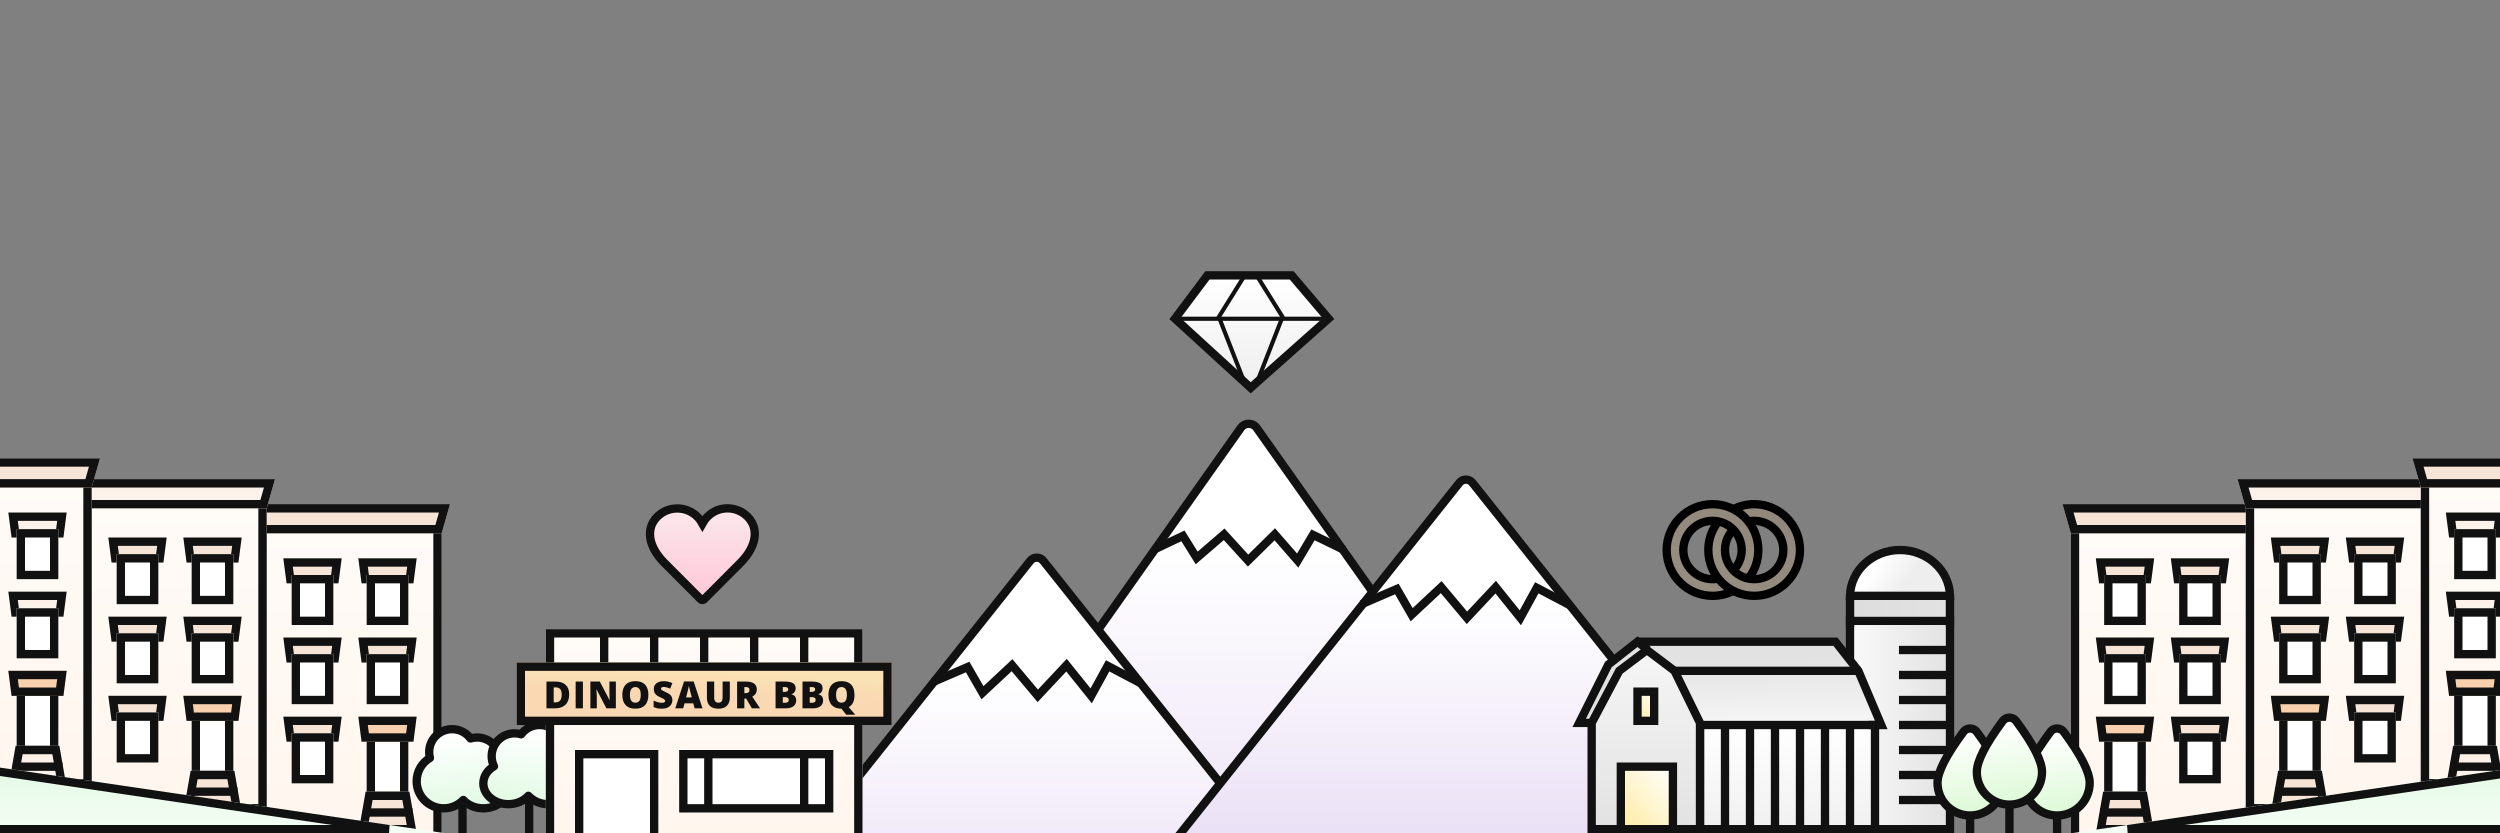 <?xml version="1.0" encoding="UTF-8"?>
<svg width="600px" height="200px" viewBox="0 0 600 200" version="1.1" xmlns="http://www.w3.org/2000/svg" xmlns:xlink="http://www.w3.org/1999/xlink">
    <rect x="0" y="0" width="600" height="200" fill="#808080" stroke="none"/>
    <!-- Generator: Sketch 46.1 (44463) - http://www.bohemiancoding.com/sketch -->
    <title>our-story-landscape-small</title>
    <desc>Created with Sketch.</desc>
    <defs>
        <linearGradient x1="50%" y1="0%" x2="50%" y2="89.67%" id="linearGradient-1">
            <stop stop-color="#FFFFFF" offset="0%"></stop>
            <stop stop-color="#FFFFFF" offset="26.881%"></stop>
            <stop stop-color="#EBE1F6" offset="100%"></stop>
        </linearGradient>
        <linearGradient x1="50%" y1="0%" x2="50%" y2="94.184%" id="linearGradient-2">
            <stop stop-color="#FFFFFF" offset="0%"></stop>
            <stop stop-color="#FFFFFF" offset="34.685%"></stop>
            <stop stop-color="#EBE1F6" offset="100%"></stop>
        </linearGradient>
        <linearGradient x1="-22.56%" y1="36.944%" x2="100%" y2="36.944%" id="linearGradient-3">
            <stop stop-color="#FFFFFF" offset="0%"></stop>
            <stop stop-color="#E2E2E2" offset="100%"></stop>
        </linearGradient>
        <linearGradient x1="59.284%" y1="61.994%" x2="20.453%" y2="50%" id="linearGradient-4">
            <stop stop-color="#EEEEEE" offset="0%"></stop>
            <stop stop-color="#FFFFFF" offset="100%"></stop>
        </linearGradient>
        <linearGradient x1="100%" y1="50%" x2="0%" y2="50%" id="linearGradient-5">
            <stop stop-color="#E2E2E2" offset="0%"></stop>
            <stop stop-color="#DDDDDD" offset="100%"></stop>
        </linearGradient>
        <linearGradient x1="55.367%" y1="16.449%" x2="58.699%" y2="92.702%" id="linearGradient-6">
            <stop stop-color="#E2E2E2" offset="0%"></stop>
            <stop stop-color="#F4F4F4" offset="100%"></stop>
        </linearGradient>
        <linearGradient x1="44.729%" y1="114.777%" x2="44.729%" y2="0%" id="linearGradient-7">
            <stop stop-color="#EBEBEB" offset="0%"></stop>
            <stop stop-color="#EEEEEE" offset="0%"></stop>
            <stop stop-color="#FFFFFF" offset="100%"></stop>
        </linearGradient>
        <linearGradient x1="50%" y1="100%" x2="50%" y2="6.904%" id="linearGradient-8">
            <stop stop-color="#E2E2E2" offset="0%"></stop>
            <stop stop-color="#F4F4F4" offset="100%"></stop>
        </linearGradient>
        <linearGradient x1="10.508%" y1="100%" x2="100%" y2="4.753%" id="linearGradient-9">
            <stop stop-color="#FFECA5" offset="0%"></stop>
            <stop stop-color="#FFFFFF" offset="100%"></stop>
        </linearGradient>
        <linearGradient x1="50%" y1="0%" x2="50%" y2="96.633%" id="linearGradient-10">
            <stop stop-color="#FFFBF8" offset="0%"></stop>
            <stop stop-color="#FFF6EE" offset="100%"></stop>
        </linearGradient>
        <rect id="path-11" x="2" y="2.975" width="44" height="78.025"></rect>
        <polygon id="path-12" points="2 0 46 0 48 7 0 7"></polygon>
        <polygon id="path-13" points="0.778 0 13.222 0 14 6 0 6"></polygon>
        <polygon id="path-14" points="2 4 12 4 12 16 2 16"></polygon>
        <polygon id="path-15" points="0.778 0 13.222 0 14 6 0 6"></polygon>
        <polygon id="path-16" points="2 4 12 4 12 16 2 16"></polygon>
        <polygon id="path-17" points="0.778 0 13.222 0 14 6 0 6"></polygon>
        <polygon id="path-18" points="2 4 12 4 12 16 2 16"></polygon>
        <polygon id="path-19" points="0.778 0 13.222 0 14 6 0 6"></polygon>
        <polygon id="path-20" points="2 4 12 4 12 16 2 16"></polygon>
        <polygon id="path-21" points="0.778 0 13.222 0 14 6 0 6"></polygon>
        <polygon id="path-22" points="2 4 12 4 12 16 2 16"></polygon>
        <polygon id="path-23" points="2 4 12 4 12 20 2 20"></polygon>
        <polygon id="path-24" points="0 18 14 18 12.25 28 1.75 28"></polygon>
        <polygon id="path-25" points="0.778 0 13.222 0 14 6 0 6"></polygon>
        <linearGradient x1="58.505%" y1="100%" x2="50%" y2="6.476%" id="linearGradient-26">
            <stop stop-color="#E1FAE3" offset="0%"></stop>
            <stop stop-color="#FFFFFF" offset="100%"></stop>
        </linearGradient>
        <rect id="path-27" x="2" y="3.975" width="44" height="76"></rect>
        <linearGradient x1="50%" y1="0%" x2="50%" y2="96.633%" id="linearGradient-28">
            <stop stop-color="#FBF5F0" offset="0%"></stop>
            <stop stop-color="#FCEFE4" offset="100%"></stop>
        </linearGradient>
        <polygon id="path-29" points="2 0 46 0 48 7 0 7"></polygon>
        <polygon id="path-30" points="0.778 0 13.222 0 14 6 0 6"></polygon>
        <polygon id="path-31" points="2 4 12 4 12 16 2 16"></polygon>
        <polygon id="path-32" points="0.778 0 13.222 0 14 6 0 6"></polygon>
        <polygon id="path-33" points="2 4 12 4 12 16 2 16"></polygon>
        <polygon id="path-34" points="0.778 0 13.222 0 14 6 0 6"></polygon>
        <polygon id="path-35" points="2 4 12 4 12 16 2 16"></polygon>
        <polygon id="path-36" points="0.778 0 13.222 0 14 6 0 6"></polygon>
        <polygon id="path-37" points="2 4 12 4 12 16 2 16"></polygon>
        <polygon id="path-38" points="0.778 0 13.222 0 14 6 0 6"></polygon>
        <polygon id="path-39" points="2 4 12 4 12 16 2 16"></polygon>
        <polygon id="path-40" points="2 4 12 4 12 20 2 20"></polygon>
        <polygon id="path-41" points="0 18 14 18 12.25 28 1.75 28"></polygon>
        <polygon id="path-42" points="0.778 0 13.222 0 14 6 0 6"></polygon>
        <rect id="path-43" x="2" y="2.975" width="44" height="76"></rect>
        <polygon id="path-44" points="2 8.52651283e-14 46 8.52651283e-14 48 7 0 7"></polygon>
        <polygon id="path-45" points="0.778 0 13.222 0 14 6 0 6"></polygon>
        <polygon id="path-46" points="2 4 12 4 12 16 2 16"></polygon>
        <polygon id="path-47" points="0.778 0 13.222 0 14 6 0 6"></polygon>
        <polygon id="path-48" points="2 4 12 4 12 16 2 16"></polygon>
        <polygon id="path-49" points="2 4 12 4 12 20 2 20"></polygon>
        <polygon id="path-50" points="0 18 14 18 12.25 28 1.75 28"></polygon>
        <polygon id="path-51" points="0.778 0 13.222 0 14 6 0 6"></polygon>
        <linearGradient x1="24.056%" y1="22.334%" x2="24.056%" y2="100%" id="linearGradient-52">
            <stop stop-color="#E1FAE3" offset="0%"></stop>
            <stop stop-color="#F5FDF5" offset="100%"></stop>
        </linearGradient>
        <polygon id="path-53" points="0 67 156 90 1.35308431e-16 90"></polygon>
        <rect id="path-54" x="7" y="0" width="76" height="51"></rect>
        <linearGradient x1="50%" y1="17.591%" x2="43.181%" y2="50%" id="linearGradient-55">
            <stop stop-color="#FAE2B4" offset="0%"></stop>
            <stop stop-color="#FAD8B2" offset="100%"></stop>
        </linearGradient>
        <rect id="path-56" x="0" y="8" width="90" height="15"></rect>
        <polygon id="path-57" points="14 29 34 29 34 51 14 51"></polygon>
        <polygon id="path-58" points="39 29 76 29 76 44 39 44"></polygon>
        <linearGradient x1="74.258%" y1="-24.396%" x2="74.258%" y2="100%" id="linearGradient-59">
            <stop stop-color="#FAF1F3" offset="0%"></stop>
            <stop stop-color="#FFC7D7" offset="100%"></stop>
        </linearGradient>
        <rect id="path-60" x="2" y="2.975" width="44" height="78.025"></rect>
        <polygon id="path-61" points="2 0 46 0 48 7 0 7"></polygon>
        <polygon id="path-62" points="0.778 0 13.222 0 14 6 0 6"></polygon>
        <polygon id="path-63" points="2 4 12 4 12 16 2 16"></polygon>
        <polygon id="path-64" points="0.778 0 13.222 0 14 6 0 6"></polygon>
        <polygon id="path-65" points="2 4 12 4 12 16 2 16"></polygon>
        <polygon id="path-66" points="0.778 0 13.222 0 14 6 0 6"></polygon>
        <polygon id="path-67" points="2 4 12 4 12 16 2 16"></polygon>
        <polygon id="path-68" points="0.778 0 13.222 0 14 6 0 6"></polygon>
        <polygon id="path-69" points="2 4 12 4 12 16 2 16"></polygon>
        <polygon id="path-70" points="0.778 0 13.222 0 14 6 0 6"></polygon>
        <polygon id="path-71" points="2 4 12 4 12 16 2 16"></polygon>
        <polygon id="path-72" points="2 4 12 4 12 20 2 20"></polygon>
        <polygon id="path-73" points="0 18 14 18 12.25 28 1.75 28"></polygon>
        <polygon id="path-74" points="0.778 0 13.222 0 14 6 0 6"></polygon>
        <rect id="path-75" x="2" y="3.975" width="44" height="76"></rect>
        <polygon id="path-76" points="2 0 46 0 48 7 0 7"></polygon>
        <polygon id="path-77" points="0.778 0 13.222 0 14 6 0 6"></polygon>
        <polygon id="path-78" points="2 4 12 4 12 16 2 16"></polygon>
        <polygon id="path-79" points="0.778 0 13.222 0 14 6 0 6"></polygon>
        <polygon id="path-80" points="2 4 12 4 12 16 2 16"></polygon>
        <polygon id="path-81" points="0.778 0 13.222 0 14 6 0 6"></polygon>
        <polygon id="path-82" points="2 4 12 4 12 16 2 16"></polygon>
        <polygon id="path-83" points="0.778 0 13.222 0 14 6 0 6"></polygon>
        <polygon id="path-84" points="2 4 12 4 12 16 2 16"></polygon>
        <polygon id="path-85" points="0.778 0 13.222 0 14 6 0 6"></polygon>
        <polygon id="path-86" points="2 4 12 4 12 16 2 16"></polygon>
        <polygon id="path-87" points="2 4 12 4 12 20 2 20"></polygon>
        <polygon id="path-88" points="0 18 14 18 12.25 28 1.75 28"></polygon>
        <polygon id="path-89" points="0.778 0 13.222 0 14 6 0 6"></polygon>
        <rect id="path-90" x="2" y="2.975" width="44" height="76"></rect>
        <polygon id="path-91" points="2 8.52651283e-14 46 8.52651283e-14 48 7 0 7"></polygon>
        <polygon id="path-92" points="0.778 0 13.222 0 14 6 0 6"></polygon>
        <polygon id="path-93" points="2 4 12 4 12 16 2 16"></polygon>
        <polygon id="path-94" points="0.778 0 13.222 0 14 6 0 6"></polygon>
        <polygon id="path-95" points="2 4 12 4 12 16 2 16"></polygon>
        <polygon id="path-96" points="2 4 12 4 12 20 2 20"></polygon>
        <polygon id="path-97" points="0 18 14 18 12.25 28 1.75 28"></polygon>
        <polygon id="path-98" points="0.778 0 13.222 0 14 6 0 6"></polygon>
        <polygon id="path-99" points="0 67 156 90 1.35308431e-16 90"></polygon>
        <linearGradient x1="58.505%" y1="100%" x2="50%" y2="6.476%" id="linearGradient-100">
            <stop stop-color="#DCF9D5" offset="0%"></stop>
            <stop stop-color="#FFFFFF" offset="100%"></stop>
        </linearGradient>
        <linearGradient x1="50%" y1="0%" x2="50%" y2="100%" id="linearGradient-101">
            <stop stop-color="#EEEEEE" offset="0%"></stop>
            <stop stop-color="#FFFFFF" offset="100%"></stop>
        </linearGradient>
        <linearGradient x1="25.343%" y1="80.847%" x2="82.899%" y2="26.414%" id="linearGradient-102">
            <stop stop-color="#F3CA7C" offset="0%"></stop>
            <stop stop-color="#E2A767" offset="100%"></stop>
        </linearGradient>
        <linearGradient x1="85.431%" y1="15.918%" x2="18.071%" y2="83.195%" id="linearGradient-103">
            <stop stop-color="#F3CA7C" offset="0%"></stop>
            <stop stop-color="#E2A767" offset="100%"></stop>
        </linearGradient>
    </defs>
    <g id="Page-1" stroke="none" stroke-width="1" fill="none" fill-rule="evenodd">
        <g id="our-story-landscape-small">
            <g id="Mountains" transform="translate(179, 101)" stroke="#111111" stroke-width="2">
                <g id="Medium" transform="translate(35.899, 0)">
                    <path d="M16.525,95.588 L82.893,1.696 C83.638,0.641 85.097,0.391 86.151,1.136 C86.368,1.289 86.558,1.479 86.711,1.696 L169.166,118.347 C169.912,119.401 169.661,120.86 168.607,121.606 C168.212,121.885 167.74,122.034 167.257,122.034 L2.347,122.034 C1.055,122.034 0.009,120.988 0.009,119.696 C0.009,119.213 0.158,118.742 0.437,118.347" id="Triangle" fill="url(#linearGradient-1)"></path>
                    <polyline id="Path-3" points="62.459 30.716 69.003 27.613 72.308 32.906 78.894 27.231 84.635 33.541 91.052 27.231 96.549 33.541 100.218 27.369 107.652 30.981"></polyline>
                </g>
                <g id="Small" transform="translate(0, 32.73)">
                    <path d="M71.387,0.86 L138.913,85.751 L138.913,85.751 C139.6,86.616 139.457,87.874 138.593,88.561 C138.239,88.843 137.8,88.996 137.347,88.996 L2.295,88.996 L2.295,88.996 C1.191,88.996 0.295,88.101 0.295,86.996 C0.295,86.544 0.449,86.105 0.73,85.751 L68.256,0.86 L68.256,0.86 C68.944,-0.005 70.202,-0.148 71.066,0.54 C71.185,0.634 71.292,0.741 71.387,0.86 Z" id="Triangle" fill="url(#linearGradient-2)"></path>
                    <polyline id="Path-3" points="44.835 29.977 53.241 26.356 56.797 32.532 63.884 25.911 70.062 33.273 76.967 25.911 82.883 33.273 86.83 26.072 94.83 30.287"></polyline>
                </g>
                <g id="Small" transform="translate(103, 14)">
                    <path d="M71.387,0.86 L138.913,85.751 L138.913,85.751 C139.6,86.616 139.457,87.874 138.593,88.561 C138.239,88.843 137.8,88.996 137.347,88.996 L2.295,88.996 L2.295,88.996 C1.191,88.996 0.295,88.101 0.295,86.996 C0.295,86.544 0.449,86.105 0.73,85.751 L68.256,0.86 L68.256,0.86 C68.944,-0.005 70.202,-0.148 71.066,0.54 C71.185,0.634 71.292,0.741 71.387,0.86 Z" id="Triangle" fill="url(#linearGradient-2)"></path>
                    <polyline id="Path-3" points="44.835 29.977 53.241 26.356 56.797 32.532 63.884 25.911 70.062 33.273 76.967 25.911 82.883 33.273 86.83 26.072 94.83 30.287"></polyline>
                </g>
            </g>
            <g id="Silo" transform="translate(443, 132)">
                <polyline id="Rectangle-4" stroke="#111111" stroke-width="2" fill="url(#linearGradient-3)" stroke-linecap="square" points="1 25.109 1 17 25 17 25 67 6.829 67"></polyline>
                <g id="Group" transform="translate(13.5, 22.5)" stroke="#111111" stroke-width="2" stroke-linecap="square">
                    <path d="M10.252,37.5 L0.252,37.5" id="Line"></path>
                    <path d="M10.252,31.5 L0.252,31.5" id="Line"></path>
                    <path d="M10.252,25.5 L0.252,25.5" id="Line"></path>
                    <path d="M10.252,19.5 L0.252,19.5" id="Line"></path>
                    <path d="M10.252,13.5 L0.252,13.5" id="Line"></path>
                    <path d="M10.252,7.5 L0.252,7.5" id="Line"></path>
                    <path d="M10.252,1.5 L0.252,1.5" id="Line"></path>
                </g>
                <path d="M1.002,11 C1.128,4.905 6.452,0 13.002,0 C19.552,0 24.877,4.905 25.002,11 L1.002,11 Z" id="Combined-Shape" stroke="#111111" stroke-width="2" fill="url(#linearGradient-4)" stroke-linecap="square"></path>
                <rect id="Rectangle-22" fill="url(#linearGradient-5)" x="2" y="12" width="22" height="4"></rect>
                <path d="M25,11.5 L25,17.5" id="Line-5" stroke="#111111" stroke-width="2" stroke-linecap="square"></path>
                <path d="M1,11.5 L1,17.5" id="Line-5" stroke="#111111" stroke-width="2" stroke-linecap="square"></path>
            </g>
            <g id="Barn" transform="translate(379, 154)">
                <g id="Group-2">
                    <g id="extra-shade">
                        <polygon id="Path-13" fill="#E2E2E2" points="0.947 18.609 7.331 5.094 14.107 0.334 15.908 2.096 9.378 7.856 3.063 19.335"></polygon>
                        <polygon id="Path-14" fill="url(#linearGradient-6)" points="15.434 0.805 23.635 8.083 29.201 19.852 72.937 19.852 66.844 7.02 61.288 0.146 14.859 0.146"></polygon>
                    </g>
                    <polygon id="Rectangle" stroke="#111111" stroke-width="2" fill="url(#linearGradient-7)" points="29 20 71 20 71 45 29 45"></polygon>
                    <polygon id="Rectangle" stroke="#111111" stroke-width="2" fill="url(#linearGradient-8)" points="29 19.5 29 45 3 45 3 19.5 9.627 7 16.255 2 22.882 7"></polygon>
                    <polyline id="Path" stroke="#111111" stroke-width="2" points="69.5 20 72.5 20 67 7 61.5 0 14 0"></polyline>
                    <path d="M24,7 L66.5,7" id="Line" stroke="#111111" stroke-width="2" fill="#D8D8D8" stroke-linecap="square"></path>
                    <polyline id="Path-2" stroke="#111111" stroke-width="2" points="3.5 19.5 0 19.5 7 5.5 14 0 16.5 2"></polyline>
                </g>
                <g id="Group-3" transform="translate(34, 20.5)" stroke="#111111" stroke-width="2" stroke-linecap="square">
                    <path d="M1,0.25 L1,24.255" id="Line"></path>
                    <path d="M7,0.25 L7,24.255" id="Line"></path>
                    <path d="M13,0.25 L13,24.255" id="Line"></path>
                    <path d="M19,0.25 L19,24.255" id="Line"></path>
                    <path d="M25,0.25 L25,24.255" id="Line"></path>
                    <path d="M31,0.25 L31,24.255" id="Line"></path>
                </g>
                <g id="Group-4" transform="translate(10, 12)" stroke="#111111" stroke-width="2" fill="url(#linearGradient-9)" stroke-linecap="square">
                    <rect id="Rectangle-3" x="0" y="18" width="12.5" height="15"></rect>
                    <rect id="Rectangle-3" x="4" y="0" width="4" height="7"></rect>
                </g>
            </g>
            <g id="Park-Slope" transform="translate(-49, 110)">
                <g id="Brownstone" transform="translate(109, 11)">
                    <g id="Rectangle-2">
                        <use fill="url(#linearGradient-10)" fill-rule="evenodd" xlink:href="#path-11"></use>
                        <rect stroke="#111111" stroke-width="2" x="3" y="3.975" width="42" height="76.025"></rect>
                    </g>
                    <g id="Rectangle-2" transform="translate(24, 3.5) scale(1, -1) translate(-24, -3.5) ">
                        <use fill="#F6E5D6" fill-rule="evenodd" xlink:href="#path-12"></use>
                        <path stroke="#111111" stroke-width="2" d="M2.754,1 L1.326,6 L46.674,6 L45.246,1 L2.754,1 Z"></path>
                    </g>
                    <g id="window" transform="translate(8, 51)">
                        <g id="Rectangle-2" transform="translate(7, 3) scale(1, -1) translate(-7, -3) ">
                            <use fill="#F6E5D6" fill-rule="evenodd" xlink:href="#path-13"></use>
                            <path stroke="#111111" stroke-width="2" d="M1.657,1 L1.138,5 L12.862,5 L12.343,1 L1.657,1 Z"></path>
                        </g>
                        <g id="Rectangle-2" transform="translate(7, 10) scale(1, -1) translate(-7, -10) ">
                            <use fill="#FFFFFF" fill-rule="evenodd" xlink:href="#path-14"></use>
                            <path stroke="#111111" stroke-width="2" d="M3,5 L3,15 L11,15 L11,5 L3,5 Z"></path>
                        </g>
                    </g>
                    <g id="window" transform="translate(8, 32)">
                        <g id="Rectangle-2" transform="translate(7, 3) scale(1, -1) translate(-7, -3) ">
                            <use fill="#F6E5D6" fill-rule="evenodd" xlink:href="#path-15"></use>
                            <path stroke="#111111" stroke-width="2" d="M1.657,1 L1.138,5 L12.862,5 L12.343,1 L1.657,1 Z"></path>
                        </g>
                        <g id="Rectangle-2" transform="translate(7, 10) scale(1, -1) translate(-7, -10) ">
                            <use fill="#FFFFFF" fill-rule="evenodd" xlink:href="#path-16"></use>
                            <path stroke="#111111" stroke-width="2" d="M3,5 L3,15 L11,15 L11,5 L3,5 Z"></path>
                        </g>
                    </g>
                    <g id="window" transform="translate(26, 32)">
                        <g id="Rectangle-2" transform="translate(7, 3) scale(1, -1) translate(-7, -3) ">
                            <use fill="#F6E5D6" fill-rule="evenodd" xlink:href="#path-17"></use>
                            <path stroke="#111111" stroke-width="2" d="M1.657,1 L1.138,5 L12.862,5 L12.343,1 L1.657,1 Z"></path>
                        </g>
                        <g id="Rectangle-2" transform="translate(7, 10) scale(1, -1) translate(-7, -10) ">
                            <use fill="#FFFFFF" fill-rule="evenodd" xlink:href="#path-18"></use>
                            <path stroke="#111111" stroke-width="2" d="M3,5 L3,15 L11,15 L11,5 L3,5 Z"></path>
                        </g>
                    </g>
                    <g id="window" transform="translate(26, 13)">
                        <g id="Rectangle-2" transform="translate(7, 3) scale(1, -1) translate(-7, -3) ">
                            <use fill="#F6E5D6" fill-rule="evenodd" xlink:href="#path-19"></use>
                            <path stroke="#111111" stroke-width="2" d="M1.657,1 L1.138,5 L12.862,5 L12.343,1 L1.657,1 Z"></path>
                        </g>
                        <g id="Rectangle-2" transform="translate(7, 10) scale(1, -1) translate(-7, -10) ">
                            <use fill="#FFFFFF" fill-rule="evenodd" xlink:href="#path-20"></use>
                            <path stroke="#111111" stroke-width="2" d="M3,5 L3,15 L11,15 L11,5 L3,5 Z"></path>
                        </g>
                    </g>
                    <g id="window" transform="translate(8, 13)">
                        <g id="Rectangle-2" transform="translate(7, 3) scale(1, -1) translate(-7, -3) ">
                            <use fill="#F6E5D6" fill-rule="evenodd" xlink:href="#path-21"></use>
                            <path stroke="#111111" stroke-width="2" d="M1.657,1 L1.138,5 L12.862,5 L12.343,1 L1.657,1 Z"></path>
                        </g>
                        <g id="Rectangle-2" transform="translate(7, 10) scale(1, -1) translate(-7, -10) ">
                            <use fill="#FFFFFF" fill-rule="evenodd" xlink:href="#path-22"></use>
                            <path stroke="#111111" stroke-width="2" d="M3,5 L3,15 L11,15 L11,5 L3,5 Z"></path>
                        </g>
                    </g>
                    <g id="Door" transform="translate(26, 51)">
                        <g id="Rectangle-2">
                            <use fill="#FFFFFF" fill-rule="evenodd" xlink:href="#path-23"></use>
                            <path stroke="#111111" stroke-width="2" d="M3,5 L3,19 L11,19 L11,5 L3,5 Z"></path>
                        </g>
                        <g id="Rectangle-2" transform="translate(7, 23) scale(1, -1) translate(-7, -23) ">
                            <use fill="#F6E5D6" fill-rule="evenodd" xlink:href="#path-24"></use>
                            <path stroke="#111111" stroke-width="2" d="M1.19,19 L2.59,27 L11.41,27 L12.81,19 L1.19,19 Z"></path>
                        </g>
                        <path d="M2.334,23 L12,23" id="Line-11" stroke="#111111" stroke-width="2" stroke-linecap="square"></path>
                        <g id="Rectangle-2" transform="translate(7, 3) scale(1, -1) translate(-7, -3) ">
                            <use fill="#F9D0AD" fill-rule="evenodd" xlink:href="#path-25"></use>
                            <path stroke="#111111" stroke-width="2" d="M1.657,1 L1.138,5 L12.862,5 L12.343,1 L1.657,1 Z"></path>
                        </g>
                    </g>
                </g>
                <g id="Orchard" transform="translate(149, 64)" stroke="#111111" stroke-width="2">
                    <g id="Tree" transform="translate(0, 1)">
                        <path d="M11,19 L11,27" id="Line-2" stroke-linecap="square"></path>
                        <path d="M19.447,9.907 C20.991,10.811 22,12.308 22,14 C22,16.761 19.314,19 16,19 C14.034,19 12.29,18.212 11.195,16.995 C10.012,18.231 8.346,19 6.5,19 C2.91,19 0,16.09 0,12.5 C0,10.122 1.277,8.043 3.182,6.909 C3.063,6.46 3,5.987 3,5.5 C3,2.462 5.462,0 8.5,0 C10.313,0 11.92,0.877 12.922,2.23 C13.422,2.08 13.952,2 14.5,2 C17.538,2 20,4.462 20,7.5 C20,8.363 19.801,9.18 19.447,9.907 Z" id="Combined-Shape" fill="url(#linearGradient-26)" stroke-linecap="round" stroke-linejoin="round"></path>
                    </g>
                    <g id="Tree" transform="translate(27, 13.5) scale(-1, 1) translate(-27, -13.5) translate(16, 0)">
                        <path d="M11,19 L11,27" id="Line-2" stroke-linecap="square"></path>
                        <path d="M19.447,9.907 C20.991,10.811 22,12.308 22,14 C22,16.761 19.314,19 16,19 C14.034,19 12.29,18.212 11.195,16.995 C10.012,18.231 8.346,19 6.5,19 C2.91,19 0,16.09 0,12.5 C0,10.122 1.277,8.043 3.182,6.909 C3.063,6.46 3,5.987 3,5.5 C3,2.462 5.462,0 8.5,0 C10.313,0 11.92,0.877 12.922,2.23 C13.422,2.08 13.952,2 14.5,2 C17.538,2 20,4.462 20,7.5 C20,8.363 19.801,9.18 19.447,9.907 Z" id="Combined-Shape" fill="url(#linearGradient-26)" stroke-linecap="round" stroke-linejoin="round"></path>
                    </g>
                </g>
                <g id="Brownstone" transform="translate(67, 5)">
                    <g id="Rectangle-2">
                        <use fill="url(#linearGradient-10)" fill-rule="evenodd" xlink:href="#path-27"></use>
                        <rect stroke="#111111" stroke-width="2" x="3" y="4.975" width="42" height="74"></rect>
                    </g>
                    <g id="Rectangle-2" transform="translate(24, 3.5) scale(1, -1) translate(-24, -3.5) ">
                        <use fill="url(#linearGradient-28)" fill-rule="evenodd" xlink:href="#path-29"></use>
                        <path stroke="#111111" stroke-width="2" d="M2.754,1 L1.326,6 L46.674,6 L45.246,1 L2.754,1 Z"></path>
                    </g>
                    <g id="window" transform="translate(8, 52)">
                        <g id="Rectangle-2" transform="translate(7, 3) scale(1, -1) translate(-7, -3) ">
                            <use fill="#F6E5D6" fill-rule="evenodd" xlink:href="#path-30"></use>
                            <path stroke="#111111" stroke-width="2" d="M1.657,1 L1.138,5 L12.862,5 L12.343,1 L1.657,1 Z"></path>
                        </g>
                        <g id="Rectangle-2" transform="translate(7, 10) scale(1, -1) translate(-7, -10) ">
                            <use fill="#FFFFFF" fill-rule="evenodd" xlink:href="#path-31"></use>
                            <path stroke="#111111" stroke-width="2" d="M3,5 L3,15 L11,15 L11,5 L3,5 Z"></path>
                        </g>
                    </g>
                    <g id="window" transform="translate(8, 33)">
                        <g id="Rectangle-2" transform="translate(7, 3) scale(1, -1) translate(-7, -3) ">
                            <use fill="#F6E5D6" fill-rule="evenodd" xlink:href="#path-32"></use>
                            <path stroke="#111111" stroke-width="2" d="M1.657,1 L1.138,5 L12.862,5 L12.343,1 L1.657,1 Z"></path>
                        </g>
                        <g id="Rectangle-2" transform="translate(7, 10) scale(1, -1) translate(-7, -10) ">
                            <use fill="#FFFFFF" fill-rule="evenodd" xlink:href="#path-33"></use>
                            <path stroke="#111111" stroke-width="2" d="M3,5 L3,15 L11,15 L11,5 L3,5 Z"></path>
                        </g>
                    </g>
                    <g id="window" transform="translate(26, 33)">
                        <g id="Rectangle-2" transform="translate(7, 3) scale(1, -1) translate(-7, -3) ">
                            <use fill="#F6E5D6" fill-rule="evenodd" xlink:href="#path-34"></use>
                            <path stroke="#111111" stroke-width="2" d="M1.657,1 L1.138,5 L12.862,5 L12.343,1 L1.657,1 Z"></path>
                        </g>
                        <g id="Rectangle-2" transform="translate(7, 10) scale(1, -1) translate(-7, -10) ">
                            <use fill="#FFFFFF" fill-rule="evenodd" xlink:href="#path-35"></use>
                            <path stroke="#111111" stroke-width="2" d="M3,5 L3,15 L11,15 L11,5 L3,5 Z"></path>
                        </g>
                    </g>
                    <g id="window" transform="translate(26, 14)">
                        <g id="Rectangle-2" transform="translate(7, 3) scale(1, -1) translate(-7, -3) ">
                            <use fill="#F6E5D6" fill-rule="evenodd" xlink:href="#path-36"></use>
                            <path stroke="#111111" stroke-width="2" d="M1.657,1 L1.138,5 L12.862,5 L12.343,1 L1.657,1 Z"></path>
                        </g>
                        <g id="Rectangle-2" transform="translate(7, 10) scale(1, -1) translate(-7, -10) ">
                            <use fill="#FFFFFF" fill-rule="evenodd" xlink:href="#path-37"></use>
                            <path stroke="#111111" stroke-width="2" d="M3,5 L3,15 L11,15 L11,5 L3,5 Z"></path>
                        </g>
                    </g>
                    <g id="window" transform="translate(8, 14)">
                        <g id="Rectangle-2" transform="translate(7, 3) scale(1, -1) translate(-7, -3) ">
                            <use fill="#F6E5D6" fill-rule="evenodd" xlink:href="#path-38"></use>
                            <path stroke="#111111" stroke-width="2" d="M1.657,1 L1.138,5 L12.862,5 L12.343,1 L1.657,1 Z"></path>
                        </g>
                        <g id="Rectangle-2" transform="translate(7, 10) scale(1, -1) translate(-7, -10) ">
                            <use fill="#FFFFFF" fill-rule="evenodd" xlink:href="#path-39"></use>
                            <path stroke="#111111" stroke-width="2" d="M3,5 L3,15 L11,15 L11,5 L3,5 Z"></path>
                        </g>
                    </g>
                    <g id="Door" transform="translate(26, 52)">
                        <g id="Rectangle-2">
                            <use fill="#FFFFFF" fill-rule="evenodd" xlink:href="#path-40"></use>
                            <path stroke="#111111" stroke-width="2" d="M3,5 L3,19 L11,19 L11,5 L3,5 Z"></path>
                        </g>
                        <g id="Rectangle-2" transform="translate(7, 23) scale(1, -1) translate(-7, -23) ">
                            <use fill="#F6E5D6" fill-rule="evenodd" xlink:href="#path-41"></use>
                            <path stroke="#111111" stroke-width="2" d="M1.19,19 L2.59,27 L11.41,27 L12.81,19 L1.19,19 Z"></path>
                        </g>
                        <path d="M2.334,23 L12,23" id="Line-11" stroke="#111111" stroke-width="2" stroke-linecap="square"></path>
                        <g id="Rectangle-2" transform="translate(7, 3) scale(1, -1) translate(-7, -3) ">
                            <use fill="#F9D0AD" fill-rule="evenodd" xlink:href="#path-42"></use>
                            <path stroke="#111111" stroke-width="2" d="M1.657,1 L1.138,5 L12.862,5 L12.343,1 L1.657,1 Z"></path>
                        </g>
                    </g>
                </g>
                <g id="Brownstone" transform="translate(25, 0)">
                    <g id="Rectangle-2">
                        <use fill="url(#linearGradient-10)" fill-rule="evenodd" xlink:href="#path-43"></use>
                        <rect stroke="#111111" stroke-width="2" x="3" y="3.975" width="42" height="74"></rect>
                    </g>
                    <g id="Rectangle-2" transform="translate(24, 3.5) scale(1, -1) translate(-24, -3.5) ">
                        <use fill="#F6E5D6" fill-rule="evenodd" xlink:href="#path-44"></use>
                        <path stroke="#111111" stroke-width="2" d="M2.754,1 L1.326,6 L46.674,6 L45.246,1 L2.754,1 Z"></path>
                    </g>
                    <g id="window" transform="translate(26, 32)">
                        <g id="Rectangle-2" transform="translate(7, 3) scale(1, -1) translate(-7, -3) ">
                            <use fill="url(#linearGradient-28)" fill-rule="evenodd" xlink:href="#path-45"></use>
                            <path stroke="#111111" stroke-width="2" d="M1.657,1 L1.138,5 L12.862,5 L12.343,1 L1.657,1 Z"></path>
                        </g>
                        <g id="Rectangle-2" transform="translate(7, 10) scale(1, -1) translate(-7, -10) ">
                            <use fill="#FFFFFF" fill-rule="evenodd" xlink:href="#path-46"></use>
                            <path stroke="#111111" stroke-width="2" d="M3,5 L3,15 L11,15 L11,5 L3,5 Z"></path>
                        </g>
                    </g>
                    <g id="window" transform="translate(26, 13)">
                        <g id="Rectangle-2" transform="translate(7, 3) scale(1, -1) translate(-7, -3) ">
                            <use fill="url(#linearGradient-28)" fill-rule="evenodd" xlink:href="#path-47"></use>
                            <path stroke="#111111" stroke-width="2" d="M1.657,1 L1.138,5 L12.862,5 L12.343,1 L1.657,1 Z"></path>
                        </g>
                        <g id="Rectangle-2" transform="translate(7, 10) scale(1, -1) translate(-7, -10) ">
                            <use fill="#FFFFFF" fill-rule="evenodd" xlink:href="#path-48"></use>
                            <path stroke="#111111" stroke-width="2" d="M3,5 L3,15 L11,15 L11,5 L3,5 Z"></path>
                        </g>
                    </g>
                    <g id="Door" transform="translate(26, 51)">
                        <g id="Rectangle-2">
                            <use fill="#FFFFFF" fill-rule="evenodd" xlink:href="#path-49"></use>
                            <path stroke="#111111" stroke-width="2" d="M3,5 L3,19 L11,19 L11,5 L3,5 Z"></path>
                        </g>
                        <g id="Rectangle-2" transform="translate(7, 23) scale(1, -1) translate(-7, -23) ">
                            <use fill="url(#linearGradient-28)" fill-rule="evenodd" xlink:href="#path-50"></use>
                            <path stroke="#111111" stroke-width="2" d="M1.19,19 L2.59,27 L11.41,27 L12.81,19 L1.19,19 Z"></path>
                        </g>
                        <path d="M2.334,23 L12,23" id="Line-11" stroke="#111111" stroke-width="2" stroke-linecap="square"></path>
                        <g id="Rectangle-2" transform="translate(7, 3) scale(1, -1) translate(-7, -3) ">
                            <use fill="#F9D0AD" fill-rule="evenodd" xlink:href="#path-51"></use>
                            <path stroke="#111111" stroke-width="2" d="M1.657,1 L1.138,5 L12.862,5 L12.343,1 L1.657,1 Z"></path>
                        </g>
                    </g>
                </g>
                <g id="Rectangle-8">
                    <use fill="url(#linearGradient-52)" fill-rule="evenodd" xlink:href="#path-53"></use>
                    <path stroke="#111111" stroke-width="2" d="M1,68.158 L1,89 L142.361,89 L1,68.158 Z"></path>
                </g>
                <g id="Dino-BBQ" transform="translate(173, 41)">
                    <g id="Rectangle-13">
                        <use fill="url(#linearGradient-10)" fill-rule="evenodd" xlink:href="#path-54"></use>
                        <rect stroke="#111111" stroke-width="2" x="8" y="1" width="74" height="49"></rect>
                    </g>
                    <path d="M45,7 L45,2" id="Line-17" stroke="#111111" stroke-width="2" stroke-linecap="square" transform="translate(45, 4.5) scale(1, -1) translate(-45, -4.5) "></path>
                    <path d="M57,7 L57,2" id="Line-17" stroke="#111111" stroke-width="2" stroke-linecap="square" transform="translate(57, 4.5) scale(1, -1) translate(-57, -4.5) "></path>
                    <path d="M69,7 L69,2" id="Line-17" stroke="#111111" stroke-width="2" stroke-linecap="square" transform="translate(69, 4.5) scale(1, -1) translate(-69, -4.5) "></path>
                    <path d="M21,7 L21,2" id="Line-17" stroke="#111111" stroke-width="2" stroke-linecap="square" transform="translate(21, 4.5) scale(1, -1) translate(-21, -4.5) "></path>
                    <path d="M33,7 L33,2" id="Line-17" stroke="#111111" stroke-width="2" stroke-linecap="square" transform="translate(33, 4.5) scale(1, -1) translate(-33, -4.5) "></path>
                    <g id="Rectangle-13">
                        <use fill="url(#linearGradient-55)" fill-rule="evenodd" xlink:href="#path-56"></use>
                        <rect stroke="#111111" stroke-width="2" x="1" y="9" width="88" height="13"></rect>
                    </g>
                    <path d="M12.605,15.651 C12.605,16.724 12.31,17.55 11.719,18.13 C11.129,18.71 10.299,19 9.23,19 L7.151,19 L7.151,12.575 L9.375,12.575 C10.406,12.575 11.202,12.839 11.763,13.366 C12.324,13.894 12.605,14.655 12.605,15.651 Z M10.803,15.713 C10.803,15.124 10.687,14.688 10.454,14.403 C10.221,14.119 9.867,13.977 9.393,13.977 L8.887,13.977 L8.887,17.576 L9.274,17.576 C9.801,17.576 10.188,17.423 10.434,17.117 C10.68,16.811 10.803,16.343 10.803,15.713 Z M14.156,19 L14.156,12.575 L15.901,12.575 L15.901,19 L14.156,19 Z M23.807,19 L21.53,19 L19.184,14.474 L19.144,14.474 C19.2,15.186 19.228,15.729 19.228,16.104 L19.228,19 L17.69,19 L17.69,12.575 L19.957,12.575 L22.295,17.04 L22.321,17.04 C22.28,16.393 22.26,15.873 22.26,15.48 L22.26,12.575 L23.807,12.575 L23.807,19 Z M31.607,15.779 C31.607,16.86 31.342,17.682 30.812,18.244 C30.281,18.807 29.505,19.088 28.483,19.088 C27.475,19.088 26.702,18.805 26.165,18.24 C25.627,17.674 25.358,16.851 25.358,15.77 C25.358,14.701 25.625,13.884 26.16,13.32 C26.695,12.756 27.472,12.474 28.491,12.474 C29.514,12.474 30.289,12.754 30.816,13.313 C31.344,13.873 31.607,14.695 31.607,15.779 Z M27.186,15.779 C27.186,17.021 27.618,17.642 28.483,17.642 C28.922,17.642 29.248,17.491 29.46,17.189 C29.673,16.888 29.779,16.417 29.779,15.779 C29.779,15.137 29.671,14.663 29.456,14.357 C29.241,14.051 28.919,13.898 28.491,13.898 C27.621,13.898 27.186,14.525 27.186,15.779 Z M37.369,17.049 C37.369,17.447 37.267,17.801 37.065,18.11 C36.863,18.419 36.572,18.659 36.191,18.831 C35.81,19.002 35.363,19.088 34.85,19.088 C34.423,19.088 34.064,19.058 33.774,18.998 C33.484,18.938 33.182,18.833 32.869,18.684 L32.869,17.137 C33.2,17.307 33.544,17.439 33.901,17.534 C34.259,17.63 34.587,17.677 34.886,17.677 C35.143,17.677 35.332,17.633 35.452,17.543 C35.573,17.454 35.633,17.339 35.633,17.198 C35.633,17.11 35.608,17.033 35.56,16.968 C35.512,16.902 35.434,16.835 35.327,16.768 C35.22,16.7 34.935,16.563 34.473,16.354 C34.054,16.164 33.739,15.979 33.53,15.801 C33.32,15.622 33.165,15.417 33.064,15.186 C32.963,14.954 32.912,14.68 32.912,14.364 C32.912,13.772 33.128,13.311 33.558,12.979 C33.989,12.648 34.581,12.483 35.334,12.483 C35.999,12.483 36.677,12.637 37.369,12.944 L36.837,14.285 C36.236,14.009 35.718,13.872 35.281,13.872 C35.056,13.872 34.891,13.911 34.789,13.99 C34.686,14.069 34.635,14.167 34.635,14.285 C34.635,14.411 34.7,14.523 34.831,14.623 C34.961,14.723 35.315,14.904 35.892,15.168 C36.446,15.417 36.83,15.684 37.046,15.97 C37.261,16.256 37.369,16.615 37.369,17.049 Z M42.704,19 L42.387,17.796 L40.3,17.796 L39.975,19 L38.067,19 L40.164,12.549 L42.479,12.549 L44.602,19 L42.704,19 Z M42.027,16.372 L41.75,15.317 C41.685,15.083 41.607,14.78 41.515,14.408 C41.423,14.036 41.362,13.769 41.332,13.608 C41.306,13.757 41.254,14.003 41.176,14.346 C41.099,14.689 40.927,15.364 40.66,16.372 L42.027,16.372 Z M51.159,12.575 L51.159,16.442 C51.159,17.283 50.921,17.934 50.445,18.396 C49.969,18.857 49.282,19.088 48.386,19.088 C47.51,19.088 46.837,18.864 46.367,18.416 C45.896,17.967 45.661,17.323 45.661,16.482 L45.661,12.575 L47.406,12.575 L47.406,16.346 C47.406,16.8 47.491,17.129 47.661,17.334 C47.831,17.54 48.081,17.642 48.412,17.642 C48.767,17.642 49.024,17.54 49.183,17.337 C49.343,17.133 49.423,16.8 49.423,16.337 L49.423,12.575 L51.159,12.575 Z M54.644,16.662 L54.644,19 L52.908,19 L52.908,12.575 L55.013,12.575 C56.759,12.575 57.632,13.208 57.632,14.474 C57.632,15.218 57.269,15.793 56.542,16.201 L58.414,19 L56.445,19 L55.083,16.662 L54.644,16.662 Z M54.644,15.357 L54.969,15.357 C55.575,15.357 55.879,15.089 55.879,14.553 C55.879,14.11 55.581,13.889 54.986,13.889 L54.644,13.889 L54.644,15.357 Z M62.137,12.575 L64.378,12.575 C65.251,12.575 65.899,12.705 66.322,12.964 C66.746,13.223 66.957,13.627 66.957,14.175 C66.957,14.535 66.865,14.843 66.681,15.098 C66.496,15.353 66.253,15.517 65.951,15.59 L65.951,15.634 C66.349,15.739 66.638,15.915 66.817,16.161 C66.995,16.407 67.085,16.727 67.085,17.119 C67.085,17.702 66.866,18.161 66.428,18.497 C65.99,18.832 65.393,19 64.637,19 L62.137,19 L62.137,12.575 Z M63.872,15.041 L64.395,15.041 C64.644,15.041 64.837,14.989 64.973,14.887 C65.109,14.784 65.178,14.632 65.178,14.43 C65.178,14.069 64.905,13.889 64.36,13.889 L63.872,13.889 L63.872,15.041 Z M63.872,16.311 L63.872,17.66 L64.483,17.66 C65.025,17.66 65.296,17.431 65.296,16.974 C65.296,16.76 65.224,16.596 65.079,16.482 C64.934,16.368 64.723,16.311 64.448,16.311 L63.872,16.311 Z M68.601,12.575 L70.842,12.575 C71.715,12.575 72.363,12.705 72.787,12.964 C73.21,13.223 73.422,13.627 73.422,14.175 C73.422,14.535 73.33,14.843 73.145,15.098 C72.96,15.353 72.717,15.517 72.415,15.59 L72.415,15.634 C72.814,15.739 73.102,15.915 73.281,16.161 C73.46,16.407 73.549,16.727 73.549,17.119 C73.549,17.702 73.33,18.161 72.892,18.497 C72.454,18.832 71.857,19 71.102,19 L68.601,19 L68.601,12.575 Z M70.337,15.041 L70.86,15.041 C71.109,15.041 71.301,14.989 71.438,14.887 C71.574,14.784 71.642,14.632 71.642,14.43 C71.642,14.069 71.37,13.889 70.825,13.889 L70.337,13.889 L70.337,15.041 Z M70.337,16.311 L70.337,17.66 L70.948,17.66 C71.49,17.66 71.761,17.431 71.761,16.974 C71.761,16.76 71.688,16.596 71.543,16.482 C71.398,16.368 71.188,16.311 70.913,16.311 L70.337,16.311 Z M81.077,15.779 C81.077,17.235 80.614,18.216 79.689,18.723 L81.257,20.529 L79.095,20.529 L77.961,19.101 L77.957,19.097 L77.957,19.092 L77.953,19.088 C76.945,19.088 76.172,18.805 75.635,18.24 C75.097,17.674 74.828,16.851 74.828,15.77 C74.828,14.701 75.096,13.884 75.63,13.32 C76.165,12.756 76.942,12.474 77.961,12.474 C78.984,12.474 79.759,12.754 80.286,13.313 C80.814,13.873 81.077,14.695 81.077,15.779 Z M76.656,15.779 C76.656,17.021 77.088,17.642 77.953,17.642 C78.392,17.642 78.718,17.491 78.93,17.189 C79.143,16.888 79.249,16.417 79.249,15.779 C79.249,15.137 79.141,14.663 78.926,14.357 C78.711,14.051 78.389,13.898 77.961,13.898 C77.091,13.898 76.656,14.525 76.656,15.779 Z" id="DINOSAUR-BBQ" fill="#111111"></path>
                    <g id="Rectangle-2">
                        <use fill="#FFFFFF" fill-rule="evenodd" xlink:href="#path-57"></use>
                        <path stroke="#111111" stroke-width="2" d="M15,30 L15,50 L33,50 L33,30 L15,30 Z"></path>
                    </g>
                    <g id="Rectangle-2">
                        <use fill="#FFFFFF" fill-rule="evenodd" xlink:href="#path-58"></use>
                        <path stroke="#111111" stroke-width="2" d="M40,30 L40,43 L75,43 L75,30 L40,30 Z"></path>
                    </g>
                    <path d="M46,30.5 L46,42.5" id="Line-18" stroke="#111111" stroke-width="2" stroke-linecap="square"></path>
                    <path d="M69,30.5 L69,42.5" id="Line-18" stroke="#111111" stroke-width="2" stroke-linecap="square"></path>
                    <g id="Group-18" transform="translate(20, 2)"></g>
                </g>
                <g id="Heart" transform="translate(205, 12)" stroke="#111111" stroke-width="2" fill="url(#linearGradient-59)">
                    <path d="M21.655,13.126 C25.816,8.966 26.073,4.658 23.422,2.007 C20.747,-0.669 16.439,-0.669 13.8,2.007 C13.297,2.51 12.892,3.062 12.573,3.639 C12.253,3.062 11.848,2.51 11.345,2.007 C8.706,-0.632 4.399,-0.632 1.747,2.007 C-0.928,4.658 -0.67,8.966 3.49,13.126 L12.192,21.853 C12.278,21.939 12.425,22 12.573,22 C12.72,22 12.83,21.939 12.953,21.853 L21.655,13.126 Z" id="heart"></path>
                </g>
            </g>
            <g id="Park-Slope" transform="translate(574, 156) scale(-1, 1) translate(-574, -156) translate(495, 110)">
                <g id="Brownstone" transform="translate(110, 11)">
                    <g id="Rectangle-2">
                        <use fill="url(#linearGradient-10)" fill-rule="evenodd" xlink:href="#path-60"></use>
                        <rect stroke="#111111" stroke-width="2" x="3" y="3.975" width="42" height="76.025"></rect>
                    </g>
                    <g id="Rectangle-2" transform="translate(24, 3.5) scale(1, -1) translate(-24, -3.5) ">
                        <use fill="#F6E5D6" fill-rule="evenodd" xlink:href="#path-61"></use>
                        <path stroke="#111111" stroke-width="2" d="M2.754,1 L1.326,6 L46.674,6 L45.246,1 L2.754,1 Z"></path>
                    </g>
                    <g id="window" transform="translate(8, 51)">
                        <g id="Rectangle-2" transform="translate(7, 3) scale(1, -1) translate(-7, -3) ">
                            <use fill="#F6E5D6" fill-rule="evenodd" xlink:href="#path-62"></use>
                            <path stroke="#111111" stroke-width="2" d="M1.657,1 L1.138,5 L12.862,5 L12.343,1 L1.657,1 Z"></path>
                        </g>
                        <g id="Rectangle-2" transform="translate(7, 10) scale(1, -1) translate(-7, -10) ">
                            <use fill="#FFFFFF" fill-rule="evenodd" xlink:href="#path-63"></use>
                            <path stroke="#111111" stroke-width="2" d="M3,5 L3,15 L11,15 L11,5 L3,5 Z"></path>
                        </g>
                    </g>
                    <g id="window" transform="translate(8, 32)">
                        <g id="Rectangle-2" transform="translate(7, 3) scale(1, -1) translate(-7, -3) ">
                            <use fill="#F6E5D6" fill-rule="evenodd" xlink:href="#path-64"></use>
                            <path stroke="#111111" stroke-width="2" d="M1.657,1 L1.138,5 L12.862,5 L12.343,1 L1.657,1 Z"></path>
                        </g>
                        <g id="Rectangle-2" transform="translate(7, 10) scale(1, -1) translate(-7, -10) ">
                            <use fill="#FFFFFF" fill-rule="evenodd" xlink:href="#path-65"></use>
                            <path stroke="#111111" stroke-width="2" d="M3,5 L3,15 L11,15 L11,5 L3,5 Z"></path>
                        </g>
                    </g>
                    <g id="window" transform="translate(26, 32)">
                        <g id="Rectangle-2" transform="translate(7, 3) scale(1, -1) translate(-7, -3) ">
                            <use fill="#F6E5D6" fill-rule="evenodd" xlink:href="#path-66"></use>
                            <path stroke="#111111" stroke-width="2" d="M1.657,1 L1.138,5 L12.862,5 L12.343,1 L1.657,1 Z"></path>
                        </g>
                        <g id="Rectangle-2" transform="translate(7, 10) scale(1, -1) translate(-7, -10) ">
                            <use fill="#FFFFFF" fill-rule="evenodd" xlink:href="#path-67"></use>
                            <path stroke="#111111" stroke-width="2" d="M3,5 L3,15 L11,15 L11,5 L3,5 Z"></path>
                        </g>
                    </g>
                    <g id="window" transform="translate(26, 13)">
                        <g id="Rectangle-2" transform="translate(7, 3) scale(1, -1) translate(-7, -3) ">
                            <use fill="#F6E5D6" fill-rule="evenodd" xlink:href="#path-68"></use>
                            <path stroke="#111111" stroke-width="2" d="M1.657,1 L1.138,5 L12.862,5 L12.343,1 L1.657,1 Z"></path>
                        </g>
                        <g id="Rectangle-2" transform="translate(7, 10) scale(1, -1) translate(-7, -10) ">
                            <use fill="#FFFFFF" fill-rule="evenodd" xlink:href="#path-69"></use>
                            <path stroke="#111111" stroke-width="2" d="M3,5 L3,15 L11,15 L11,5 L3,5 Z"></path>
                        </g>
                    </g>
                    <g id="window" transform="translate(8, 13)">
                        <g id="Rectangle-2" transform="translate(7, 3) scale(1, -1) translate(-7, -3) ">
                            <use fill="#F6E5D6" fill-rule="evenodd" xlink:href="#path-70"></use>
                            <path stroke="#111111" stroke-width="2" d="M1.657,1 L1.138,5 L12.862,5 L12.343,1 L1.657,1 Z"></path>
                        </g>
                        <g id="Rectangle-2" transform="translate(7, 10) scale(1, -1) translate(-7, -10) ">
                            <use fill="#FFFFFF" fill-rule="evenodd" xlink:href="#path-71"></use>
                            <path stroke="#111111" stroke-width="2" d="M3,5 L3,15 L11,15 L11,5 L3,5 Z"></path>
                        </g>
                    </g>
                    <g id="Door" transform="translate(26, 51)">
                        <g id="Rectangle-2">
                            <use fill="#FFFFFF" fill-rule="evenodd" xlink:href="#path-72"></use>
                            <path stroke="#111111" stroke-width="2" d="M3,5 L3,19 L11,19 L11,5 L3,5 Z"></path>
                        </g>
                        <g id="Rectangle-2" transform="translate(7, 23) scale(1, -1) translate(-7, -23) ">
                            <use fill="#F6E5D6" fill-rule="evenodd" xlink:href="#path-73"></use>
                            <path stroke="#111111" stroke-width="2" d="M1.19,19 L2.59,27 L11.41,27 L12.81,19 L1.19,19 Z"></path>
                        </g>
                        <path d="M2.334,23 L12,23" id="Line-11" stroke="#111111" stroke-width="2" stroke-linecap="square"></path>
                        <g id="Rectangle-2" transform="translate(7, 3) scale(1, -1) translate(-7, -3) ">
                            <use fill="#F9D0AD" fill-rule="evenodd" xlink:href="#path-74"></use>
                            <path stroke="#111111" stroke-width="2" d="M1.657,1 L1.138,5 L12.862,5 L12.343,1 L1.657,1 Z"></path>
                        </g>
                    </g>
                </g>
                <g id="Brownstone" transform="translate(68, 5)">
                    <g id="Rectangle-2">
                        <use fill="url(#linearGradient-10)" fill-rule="evenodd" xlink:href="#path-75"></use>
                        <rect stroke="#111111" stroke-width="2" x="3" y="4.975" width="42" height="74"></rect>
                    </g>
                    <g id="Rectangle-2" transform="translate(24, 3.5) scale(1, -1) translate(-24, -3.5) ">
                        <use fill="url(#linearGradient-28)" fill-rule="evenodd" xlink:href="#path-76"></use>
                        <path stroke="#111111" stroke-width="2" d="M2.754,1 L1.326,6 L46.674,6 L45.246,1 L2.754,1 Z"></path>
                    </g>
                    <g id="window" transform="translate(8, 52)">
                        <g id="Rectangle-2" transform="translate(7, 3) scale(1, -1) translate(-7, -3) ">
                            <use fill="#F6E5D6" fill-rule="evenodd" xlink:href="#path-77"></use>
                            <path stroke="#111111" stroke-width="2" d="M1.657,1 L1.138,5 L12.862,5 L12.343,1 L1.657,1 Z"></path>
                        </g>
                        <g id="Rectangle-2" transform="translate(7, 10) scale(1, -1) translate(-7, -10) ">
                            <use fill="#FFFFFF" fill-rule="evenodd" xlink:href="#path-78"></use>
                            <path stroke="#111111" stroke-width="2" d="M3,5 L3,15 L11,15 L11,5 L3,5 Z"></path>
                        </g>
                    </g>
                    <g id="window" transform="translate(8, 33)">
                        <g id="Rectangle-2" transform="translate(7, 3) scale(1, -1) translate(-7, -3) ">
                            <use fill="#F6E5D6" fill-rule="evenodd" xlink:href="#path-79"></use>
                            <path stroke="#111111" stroke-width="2" d="M1.657,1 L1.138,5 L12.862,5 L12.343,1 L1.657,1 Z"></path>
                        </g>
                        <g id="Rectangle-2" transform="translate(7, 10) scale(1, -1) translate(-7, -10) ">
                            <use fill="#FFFFFF" fill-rule="evenodd" xlink:href="#path-80"></use>
                            <path stroke="#111111" stroke-width="2" d="M3,5 L3,15 L11,15 L11,5 L3,5 Z"></path>
                        </g>
                    </g>
                    <g id="window" transform="translate(26, 33)">
                        <g id="Rectangle-2" transform="translate(7, 3) scale(1, -1) translate(-7, -3) ">
                            <use fill="#F6E5D6" fill-rule="evenodd" xlink:href="#path-81"></use>
                            <path stroke="#111111" stroke-width="2" d="M1.657,1 L1.138,5 L12.862,5 L12.343,1 L1.657,1 Z"></path>
                        </g>
                        <g id="Rectangle-2" transform="translate(7, 10) scale(1, -1) translate(-7, -10) ">
                            <use fill="#FFFFFF" fill-rule="evenodd" xlink:href="#path-82"></use>
                            <path stroke="#111111" stroke-width="2" d="M3,5 L3,15 L11,15 L11,5 L3,5 Z"></path>
                        </g>
                    </g>
                    <g id="window" transform="translate(26, 14)">
                        <g id="Rectangle-2" transform="translate(7, 3) scale(1, -1) translate(-7, -3) ">
                            <use fill="#F6E5D6" fill-rule="evenodd" xlink:href="#path-83"></use>
                            <path stroke="#111111" stroke-width="2" d="M1.657,1 L1.138,5 L12.862,5 L12.343,1 L1.657,1 Z"></path>
                        </g>
                        <g id="Rectangle-2" transform="translate(7, 10) scale(1, -1) translate(-7, -10) ">
                            <use fill="#FFFFFF" fill-rule="evenodd" xlink:href="#path-84"></use>
                            <path stroke="#111111" stroke-width="2" d="M3,5 L3,15 L11,15 L11,5 L3,5 Z"></path>
                        </g>
                    </g>
                    <g id="window" transform="translate(8, 14)">
                        <g id="Rectangle-2" transform="translate(7, 3) scale(1, -1) translate(-7, -3) ">
                            <use fill="#F6E5D6" fill-rule="evenodd" xlink:href="#path-85"></use>
                            <path stroke="#111111" stroke-width="2" d="M1.657,1 L1.138,5 L12.862,5 L12.343,1 L1.657,1 Z"></path>
                        </g>
                        <g id="Rectangle-2" transform="translate(7, 10) scale(1, -1) translate(-7, -10) ">
                            <use fill="#FFFFFF" fill-rule="evenodd" xlink:href="#path-86"></use>
                            <path stroke="#111111" stroke-width="2" d="M3,5 L3,15 L11,15 L11,5 L3,5 Z"></path>
                        </g>
                    </g>
                    <g id="Door" transform="translate(26, 52)">
                        <g id="Rectangle-2">
                            <use fill="#FFFFFF" fill-rule="evenodd" xlink:href="#path-87"></use>
                            <path stroke="#111111" stroke-width="2" d="M3,5 L3,19 L11,19 L11,5 L3,5 Z"></path>
                        </g>
                        <g id="Rectangle-2" transform="translate(7, 23) scale(1, -1) translate(-7, -23) ">
                            <use fill="#F6E5D6" fill-rule="evenodd" xlink:href="#path-88"></use>
                            <path stroke="#111111" stroke-width="2" d="M1.19,19 L2.59,27 L11.41,27 L12.81,19 L1.19,19 Z"></path>
                        </g>
                        <path d="M2.334,23 L12,23" id="Line-11" stroke="#111111" stroke-width="2" stroke-linecap="square"></path>
                        <g id="Rectangle-2" transform="translate(7, 3) scale(1, -1) translate(-7, -3) ">
                            <use fill="#F9D0AD" fill-rule="evenodd" xlink:href="#path-89"></use>
                            <path stroke="#111111" stroke-width="2" d="M1.657,1 L1.138,5 L12.862,5 L12.343,1 L1.657,1 Z"></path>
                        </g>
                    </g>
                </g>
                <g id="Brownstone" transform="translate(26, 0)">
                    <g id="Rectangle-2">
                        <use fill="url(#linearGradient-10)" fill-rule="evenodd" xlink:href="#path-90"></use>
                        <rect stroke="#111111" stroke-width="2" x="3" y="3.975" width="42" height="74"></rect>
                    </g>
                    <g id="Rectangle-2" transform="translate(24, 3.5) scale(1, -1) translate(-24, -3.5) ">
                        <use fill="#F6E5D6" fill-rule="evenodd" xlink:href="#path-91"></use>
                        <path stroke="#111111" stroke-width="2" d="M2.754,1 L1.326,6 L46.674,6 L45.246,1 L2.754,1 Z"></path>
                    </g>
                    <g id="window" transform="translate(26, 32)">
                        <g id="Rectangle-2" transform="translate(7, 3) scale(1, -1) translate(-7, -3) ">
                            <use fill="url(#linearGradient-28)" fill-rule="evenodd" xlink:href="#path-92"></use>
                            <path stroke="#111111" stroke-width="2" d="M1.657,1 L1.138,5 L12.862,5 L12.343,1 L1.657,1 Z"></path>
                        </g>
                        <g id="Rectangle-2" transform="translate(7, 10) scale(1, -1) translate(-7, -10) ">
                            <use fill="#FFFFFF" fill-rule="evenodd" xlink:href="#path-93"></use>
                            <path stroke="#111111" stroke-width="2" d="M3,5 L3,15 L11,15 L11,5 L3,5 Z"></path>
                        </g>
                    </g>
                    <g id="window" transform="translate(26, 13)">
                        <g id="Rectangle-2" transform="translate(7, 3) scale(1, -1) translate(-7, -3) ">
                            <use fill="url(#linearGradient-28)" fill-rule="evenodd" xlink:href="#path-94"></use>
                            <path stroke="#111111" stroke-width="2" d="M1.657,1 L1.138,5 L12.862,5 L12.343,1 L1.657,1 Z"></path>
                        </g>
                        <g id="Rectangle-2" transform="translate(7, 10) scale(1, -1) translate(-7, -10) ">
                            <use fill="#FFFFFF" fill-rule="evenodd" xlink:href="#path-95"></use>
                            <path stroke="#111111" stroke-width="2" d="M3,5 L3,15 L11,15 L11,5 L3,5 Z"></path>
                        </g>
                    </g>
                    <g id="Door" transform="translate(26, 51)">
                        <g id="Rectangle-2">
                            <use fill="#FFFFFF" fill-rule="evenodd" xlink:href="#path-96"></use>
                            <path stroke="#111111" stroke-width="2" d="M3,5 L3,19 L11,19 L11,5 L3,5 Z"></path>
                        </g>
                        <g id="Rectangle-2" transform="translate(7, 23) scale(1, -1) translate(-7, -23) ">
                            <use fill="url(#linearGradient-28)" fill-rule="evenodd" xlink:href="#path-97"></use>
                            <path stroke="#111111" stroke-width="2" d="M1.19,19 L2.59,27 L11.41,27 L12.81,19 L1.19,19 Z"></path>
                        </g>
                        <path d="M2.334,23 L12,23" id="Line-11" stroke="#111111" stroke-width="2" stroke-linecap="square"></path>
                        <g id="Rectangle-2" transform="translate(7, 3) scale(1, -1) translate(-7, -3) ">
                            <use fill="#F9D0AD" fill-rule="evenodd" xlink:href="#path-98"></use>
                            <path stroke="#111111" stroke-width="2" d="M1.657,1 L1.138,5 L12.862,5 L12.343,1 L1.657,1 Z"></path>
                        </g>
                    </g>
                </g>
                <g id="Rectangle-8">
                    <use fill="url(#linearGradient-52)" fill-rule="evenodd" xlink:href="#path-99"></use>
                    <path stroke="#111111" stroke-width="2" d="M1,68.158 L1,89 L142.361,89 L1,68.158 Z"></path>
                </g>
            </g>
            <g id="Trees" transform="translate(465, 172)" stroke="#111111" stroke-width="2">
                <g id="Tree" transform="translate(20.872, 2.609)">
                    <path d="M7.827,12.63 L7.827,26.979" id="Line-29" stroke-linecap="square"></path>
                    <path d="M7.827,21.109 C12.15,21.109 15.654,17.605 15.654,13.282 C15.654,10.713 13.58,6.633 9.433,1.041 L9.433,1.041 C8.775,0.154 7.523,-0.032 6.635,0.626 C6.477,0.744 6.338,0.883 6.22,1.041 C2.073,6.633 0,10.713 0,13.282 C0,17.605 3.504,21.109 7.827,21.109 Z" id="Oval-9" fill="url(#linearGradient-100)" stroke-linecap="round" stroke-linejoin="round"></path>
                </g>
                <g id="Tree" transform="translate(0, 2.609)">
                    <path d="M7.827,12.63 L7.827,26.979" id="Line-29" stroke-linecap="square"></path>
                    <path d="M7.827,21.109 C12.15,21.109 15.654,17.605 15.654,13.282 C15.654,10.713 13.58,6.633 9.433,1.041 L9.433,1.041 C8.775,0.154 7.523,-0.032 6.635,0.626 C6.477,0.744 6.338,0.883 6.22,1.041 C2.073,6.633 0,10.713 0,13.282 C0,17.605 3.504,21.109 7.827,21.109 Z" id="Oval-9" fill="url(#linearGradient-100)" stroke-linecap="round" stroke-linejoin="round"></path>
                </g>
                <g id="Tree" transform="translate(9.436, 0)">
                    <path d="M7.827,15.239 L7.827,29.588" id="Line-29" stroke-linecap="square"></path>
                    <path d="M7.827,21.109 C12.15,21.109 15.654,17.605 15.654,13.282 C15.654,10.713 13.58,6.633 9.433,1.041 L9.433,1.041 C8.775,0.154 7.523,-0.032 6.635,0.626 C6.477,0.744 6.338,0.883 6.22,1.041 C2.073,6.633 0,10.713 0,13.282 C0,17.605 3.504,21.109 7.827,21.109 Z" id="Oval-9" fill="url(#linearGradient-100)" stroke-linecap="round" stroke-linejoin="round"></path>
                </g>
            </g>
            <g id="Diamond" transform="translate(272, 44)" stroke="#111111">
                <g transform="translate(10, 21.161)" id="Polygon" stroke-width="2" fill="url(#linearGradient-101)" stroke-linecap="square">
                    <polygon transform="translate(18.418, 14.422) rotate(-180) translate(-18.418, -14.422) " points="18.678 0.933 36.837 17.535 29.054 27.912 8.82 27.912 -1.13686838e-13 17.535"></polygon>
                </g>
                <path d="M11.731,32.5 L45.378,32.5" id="Line-7" stroke-linecap="square"></path>
                <polyline id="Path-10" points="26.525 22.433 20.523 32.05 26.525 47.433"></polyline>
                <polyline id="Path-10" transform="translate(32.807, 34.933) scale(-1, 1) translate(-32.807, -34.933) " points="35.807 22.433 29.806 32.05 35.807 47.433"></polyline>
            </g>
            <g id="Group-5" transform="translate(400, 121)">
                <polygon id="Path-33" fill="url(#linearGradient-102)" opacity="0.182" points="21.165 0.113 15.866 1.094 19.69 4.179 24.975 5.024 27.908 8.437 27.908 12.634 26.089 16.13 22.424 18.03 17.831 17.174 14.719 14.517 13.886 9.816 15.261 7.025 15.866 5.885 12.052 4.179 10.355 7.778 10.09 11.593 10.917 15.773 14.285 19.802 18.999 21.818 24.975 21.818 29.355 18.445 31.78 13.596 31.78 8.437 30.313 5.024 26.868 1.742 23.451 0.113"></polygon>
                <polygon id="Path-33" fill="url(#linearGradient-103)" opacity="0.182" transform="translate(10.935, 10.965) scale(-1, -1) translate(-10.935, -10.965) " points="11.165 0.113 5.866 1.094 9.69 4.179 14.975 5.024 17.908 8.437 17.908 12.634 16.089 16.13 12.424 18.03 7.831 17.174 4.719 14.517 3.886 9.816 5.261 7.025 5.866 5.885 2.052 4.179 0.355 7.778 0.09 11.593 0.917 15.773 4.285 19.802 8.999 21.818 14.975 21.818 19.355 18.445 21.78 13.596 21.78 8.437 20.313 5.024 16.868 1.742 13.451 0.113"></polygon>
                <path d="M11,22 C4.925,22 0,17.075 0,11 C0,8.46 0.861,6.12 2.307,4.258 M6.145,1.127 C7.609,0.405 9.257,0 11,0 C17.075,0 22,4.925 22,11 C22,17.075 17.075,22 11,22 L11,22 M11,18 C14.866,18 18,14.866 18,11 C18,7.134 14.866,4 11,4 C10.629,4 10.265,4.029 9.91,4.084 M6.024,6.076 C4.773,7.341 4,9.08 4,11 C4,14.866 7.134,18 11,18 L11,18" id="Oval-5" stroke="#000000" stroke-width="2" transform="translate(11, 11) scale(-1, -1) translate(-11, -11) "></path>
                <path d="M21,22 C14.925,22 10,17.075 10,11 C10,8.46 10.861,6.12 12.307,4.258 M16.145,1.127 C17.609,0.405 19.257,0 21,0 C27.075,0 32,4.925 32,11 C32,17.075 27.075,22 21,22 L21,22 M21,18 C24.866,18 28,14.866 28,11 C28,7.134 24.866,4 21,4 C20.629,4 20.265,4.029 19.91,4.084 M16.024,6.076 C14.773,7.341 14,9.08 14,11 C14,14.866 17.134,18 21,18 L21,18" id="Oval-5" stroke="#000000" stroke-width="2"></path>
            </g>
        </g>
    </g>
</svg>